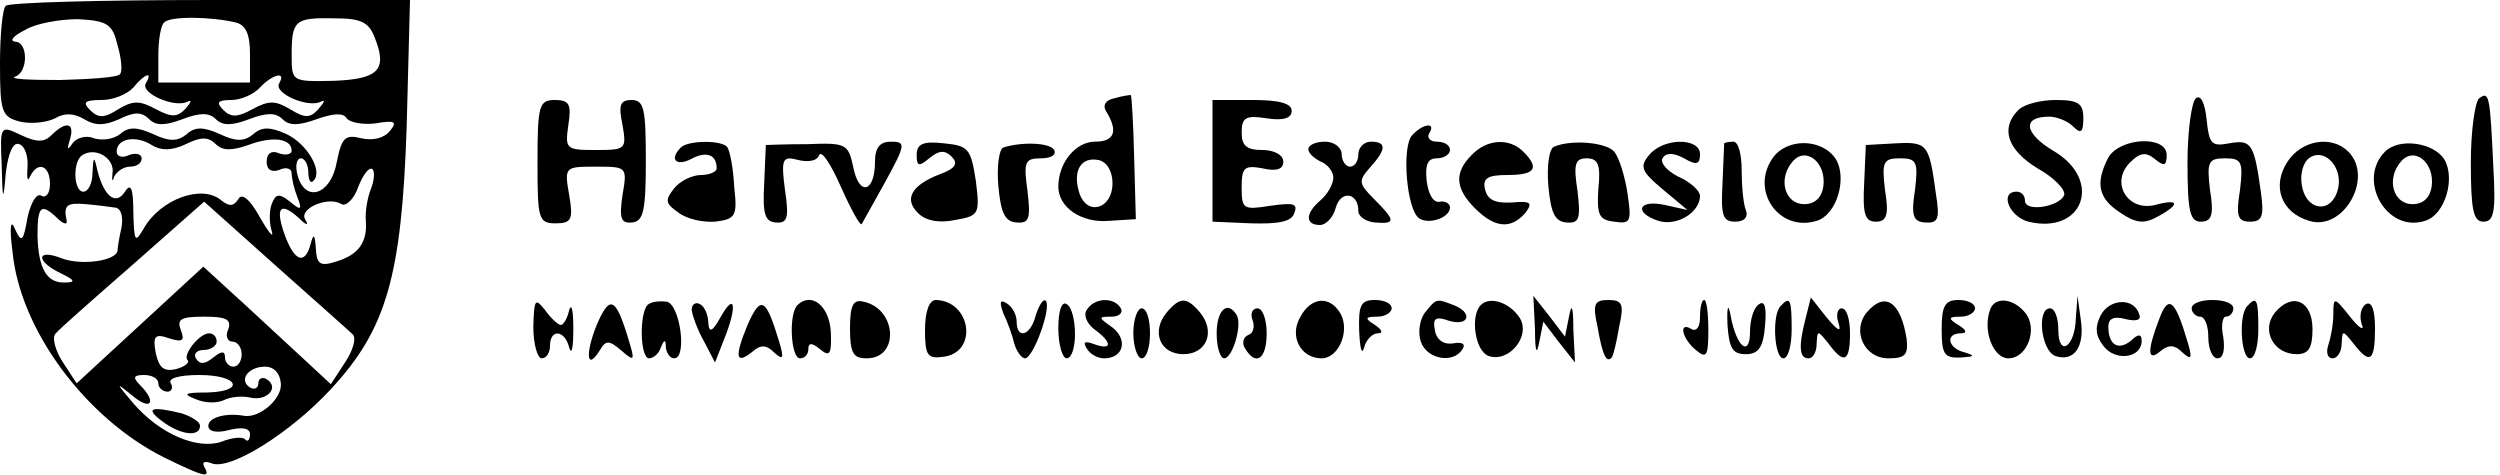 <?xml version="1.0" standalone="no"?>
<!DOCTYPE svg PUBLIC "-//W3C//DTD SVG 20010904//EN"
 "http://www.w3.org/TR/2001/REC-SVG-20010904/DTD/svg10.dtd">
<svg version="1.0" xmlns="http://www.w3.org/2000/svg"
 width="300pt" height="57pt" viewBox="0 0 300 57"
 preserveAspectRatio="xMidYMid meet">
<g transform="translate(0,57) scale(0.1,-0.1)"
fill="#000000" stroke="none">
<path d="M7 563 c-4 -3 -7 -35 -7 -69 0 -59 2 -64 24 -70 14 -3 32 -1 42 4 12
7 23 6 35 -1 13 -8 24 -8 42 0 18 9 27 9 36 0 8 -8 19 -8 40 0 21 8 32 8 40 0
8 -8 19 -8 40 0 21 8 32 8 40 0 8 -8 19 -8 41 0 20 7 32 8 36 1 4 -5 19 -8 35
-6 23 4 26 2 17 -9 -7 -9 -21 -12 -34 -9 -20 5 -24 1 -30 -29 -7 -39 -38 -49
-47 -15 -3 11 -1 20 4 20 5 0 9 -8 9 -17 0 -9 3 -14 6 -10 12 11 -7 44 -32 56
-20 9 -30 9 -40 0 -11 -9 -21 -9 -40 0 -20 9 -30 9 -40 0 -11 -9 -21 -9 -40 0
-20 9 -30 9 -40 0 -8 -6 -21 -8 -31 -5 -9 4 -21 1 -26 -6 -6 -9 -7 -8 -3 5 6
20 -5 22 -22 5 -9 -9 -18 -9 -37 0 -25 12 -25 11 -23 -36 1 -44 2 -45 5 -9 3
24 9 37 16 34 7 -2 11 -15 10 -28 -1 -13 0 -18 3 -11 9 19 24 14 24 -9 0 -11
-5 -17 -10 -14 -6 4 -13 -8 -17 -26 -5 -29 -7 -31 -15 -14 -5 13 -7 3 -3 -27
9 -94 88 -200 182 -247 47 -23 57 -26 48 -11 -3 6 1 7 9 4 22 -9 95 37 143 89
67 72 85 136 91 315 l4 152 -239 0 c-132 0 -243 -3 -246 -7z m134 -47 c5 -17
6 -32 3 -35 -3 -4 -36 -6 -72 -7 -37 0 -61 1 -54 4 16 5 16 42 0 42 -7 1 -2 7
12 14 13 8 42 13 64 13 35 -2 41 -6 47 -31z m142 27 c12 -3 17 -14 17 -38 l0
-34 -55 0 -55 0 0 33 c0 18 3 36 7 39 7 8 57 7 86 0z m167 -19 c15 -38 4 -49
-50 -51 -50 -1 -50 -1 -50 31 0 42 4 45 52 44 32 0 41 -5 48 -24z m-275 -54
c-7 -12 35 -30 50 -22 6 3 4 -1 -2 -8 -10 -11 -17 -11 -36 -1 -20 11 -28 10
-45 0 -17 -11 -24 -11 -34 -1 -9 9 -7 12 14 12 14 0 31 7 38 15 14 17 24 20
15 5z m160 0 c-7 -12 35 -30 50 -22 6 3 4 -1 -3 -9 -10 -11 -16 -11 -34 0 -17
10 -25 11 -45 0 -18 -10 -26 -10 -35 -1 -9 9 -7 12 10 12 11 0 27 7 34 15 15
16 32 20 23 5z m-112 -73 c18 9 27 9 36 0 8 -8 19 -8 39 -1 29 11 52 8 52 -7
0 -4 -7 -6 -15 -3 -9 4 -15 0 -15 -10 0 -10 6 -13 15 -10 8 4 15 2 15 -4 0 -6
3 -19 7 -29 6 -15 4 -16 -9 -5 -13 10 -17 10 -22 -3 -3 -8 -3 -23 0 -32 3 -10
-3 -3 -14 16 -12 22 -22 30 -26 22 -6 -9 -11 -9 -21 -1 -23 19 -73 1 -93 -35
-10 -17 -11 -15 -12 20 0 29 -3 36 -10 25 -11 -17 -25 -6 -33 25 -4 18 -5 18
-6 -2 0 -13 -5 -23 -11 -23 -12 0 -13 37 -1 44 16 10 39 -4 36 -22 -1 -9 0
-11 2 -4 3 6 11 12 19 12 8 0 14 4 14 10 0 5 -7 7 -15 4 -8 -4 -15 -2 -15 4 0
16 23 20 42 8 11 -7 24 -7 41 1z m222 -54 c-4 -10 -7 -27 -6 -38 2 -26 -9 -41
-36 -49 -19 -6 -23 -3 -24 16 -1 17 -3 18 -6 6 -7 -27 -20 -22 -32 12 -11 32
-4 38 18 18 9 -9 12 -9 7 -1 -7 13 28 28 44 18 5 -3 15 6 20 21 6 15 13 24 17
21 3 -3 2 -14 -2 -24z m-308 -22 c8 0 11 -10 9 -23 -3 -13 -5 -26 -5 -29 -2
-12 -43 -18 -67 -9 -30 12 -32 -3 -1 -18 17 -8 18 -11 5 -11 -22 -1 -32 17
-33 56 0 36 4 40 24 21 7 -7 12 -8 11 -3 -4 19 0 22 23 20 12 -1 28 -3 34 -4z
m286 -152 c5 -4 1 -19 -9 -34 l-17 -26 -41 38 c-23 21 -57 53 -77 71 l-35 32
-76 -70 -76 -70 -17 26 c-9 14 -13 30 -8 34 4 5 46 42 93 83 l85 75 85 -76
c47 -42 89 -79 93 -83z m-149 6 c-4 -8 -1 -15 5 -15 6 0 11 -7 11 -15 0 -8 -4
-15 -10 -15 -5 0 -10 5 -10 11 0 8 -4 8 -14 0 -10 -8 -16 -9 -21 -1 -3 5 1 10
9 10 9 0 16 5 16 10 0 6 -4 10 -9 10 -12 0 -32 -26 -26 -32 3 -3 -3 -8 -14
-11 -14 -3 -20 1 -24 19 -4 21 -1 24 16 18 16 -5 19 -3 14 10 -5 13 0 16 28
16 26 0 33 -3 29 -15z m63 -65 c2 -18 -25 -42 -44 -39 -22 4 -43 -2 -43 -12 0
-7 10 -9 25 -5 16 4 25 2 25 -5 0 -7 -3 -10 -6 -6 -3 3 -16 2 -28 -3 -29 -10
-74 9 -106 46 -21 25 -22 26 -2 10 23 -20 31 -9 10 12 -9 9 -8 12 5 12 9 0 17
-4 17 -10 0 -5 5 -10 11 -10 5 0 7 5 4 10 -4 6 10 10 34 10 48 0 56 -20 9 -21
-27 0 -29 -2 -13 -8 11 -5 26 -5 34 -1 8 4 22 5 31 3 20 -5 36 12 20 22 -5 3
-10 1 -10 -5 0 -6 -5 -8 -10 -5 -14 9 -2 25 18 25 11 0 18 -8 19 -20z"/>
<path d="M194 65 c22 -17 46 -20 46 -6 0 5 -10 11 -22 15 -37 9 -44 6 -24 -9z"/>
<path d="M1337 452 c-10 -2 -14 -8 -10 -15 15 -24 11 -37 -13 -37 -23 0 -44
-25 -44 -54 0 -25 28 -44 61 -41 l32 2 -2 74 c-1 41 -3 74 -4 75 -1 0 -10 -1
-20 -4z m-2 -102 c0 -31 -31 -40 -40 -11 -8 26 2 43 23 39 10 -2 17 -13 17
-28z"/>
<path d="M2635 452 c-5 -4 -10 -39 -10 -77 0 -59 3 -71 16 -71 13 0 16 8 11
38 -4 34 -2 38 18 38 20 0 22 -4 18 -38 -5 -31 -3 -38 12 -38 15 0 17 7 13 36
-8 57 -11 63 -38 58 -21 -4 -24 -1 -27 28 -2 20 -7 31 -13 26z"/>
<path d="M2975 452 c-5 -4 -10 -39 -10 -77 0 -57 3 -71 15 -71 13 0 15 12 12
66 -4 86 -5 91 -17 82z"/>
<path d="M645 376 c0 -69 1 -74 22 -74 19 0 21 5 16 34 -6 34 -5 34 32 34 37
0 38 0 32 -34 -4 -28 -2 -34 11 -33 14 1 17 13 17 74 0 62 -2 73 -17 73 -14 0
-16 -6 -11 -30 5 -29 4 -30 -32 -30 -36 0 -37 1 -33 30 4 25 1 30 -16 30 -19
0 -21 -6 -21 -74z"/>
<path d="M1455 377 l0 -73 46 -2 c33 -1 49 2 52 12 5 12 -1 13 -29 9 -32 -5
-34 -4 -34 22 0 24 3 27 25 23 17 -4 25 -1 25 8 0 8 -11 14 -25 14 -19 0 -25
5 -25 21 0 18 5 21 30 17 20 -3 30 0 30 9 0 9 -15 13 -47 13 l-48 0 0 -73z"/>
<path d="M2422 438 c-22 -22 -13 -48 23 -70 20 -11 34 -26 32 -32 -5 -14 -47
-21 -47 -7 0 6 -4 11 -10 11 -21 0 -9 -30 14 -36 66 -16 90 50 30 85 -35 21
-38 41 -5 41 9 0 22 -5 29 -12 9 -9 12 -7 12 10 0 18 -6 22 -33 22 -18 0 -38
-5 -45 -12z"/>
<path d="M1694 407 c-12 -15 -6 -89 9 -99 12 -8 37 1 37 13 0 5 -6 8 -12 7 -8
-2 -14 9 -16 25 -2 19 1 27 12 27 9 0 16 5 16 10 0 6 -7 10 -16 10 -8 0 -12 5
-9 10 9 14 -8 12 -21 -3z"/>
<path d="M817 393 c-14 -14 -6 -23 12 -14 18 10 31 6 31 -11 0 -4 -8 -8 -19
-8 -10 0 -25 -7 -32 -16 -11 -14 -11 -18 5 -29 10 -8 30 -12 44 -11 25 3 27 7
23 42 -1 22 -5 42 -8 47 -5 9 -47 9 -56 0z"/>
<path d="M919 396 c0 -1 -1 -21 -2 -47 -2 -36 1 -45 14 -46 14 -1 16 5 11 39
-5 38 -3 41 16 36 12 -3 23 -1 25 6 3 6 14 -11 26 -38 12 -27 23 -47 25 -45 1
2 14 25 29 52 24 44 24 47 6 47 -13 0 -19 -7 -19 -24 0 -37 -19 -42 -26 -7 -6
28 -8 30 -55 28 -27 0 -49 -1 -50 -1z"/>
<path d="M1100 384 c0 -14 3 -14 15 -4 12 10 19 10 27 2 8 -8 5 -14 -14 -21
-34 -13 -44 -30 -26 -47 9 -9 25 -12 44 -8 29 5 30 7 25 47 -6 39 -9 42 -38
45 -26 3 -33 -1 -33 -14z"/>
<path d="M1204 393 c-5 -2 -8 -22 -6 -46 3 -33 8 -43 22 -44 15 -1 17 4 13 38
-5 35 -3 39 16 39 12 0 19 4 16 10 -5 9 -39 10 -61 3z"/>
<path d="M1570 391 c0 -5 7 -11 15 -15 8 -3 15 -12 15 -19 0 -8 -7 -20 -15
-27 -19 -16 -19 -30 -1 -30 7 0 16 9 19 21 6 21 27 18 27 -4 0 -7 9 -13 20
-14 25 -2 25 2 -1 28 -19 19 -19 22 -5 38 20 22 20 31 1 31 -8 0 -15 -7 -15
-15 0 -8 -4 -15 -10 -15 -5 0 -10 7 -10 15 0 8 -9 15 -20 15 -11 0 -20 -4 -20
-9z"/>
<path d="M1766 384 c-21 -21 -20 -40 4 -64 24 -24 43 -25 60 -6 10 13 7 15
-16 13 -20 -1 -29 3 -32 16 -3 13 3 17 27 17 33 0 39 8 19 28 -17 17 -44 15
-62 -4z"/>
<path d="M1865 394 c-6 -2 -9 -23 -7 -47 3 -33 8 -43 22 -44 15 -1 17 4 13 38
-5 32 -3 39 11 39 14 0 17 -8 14 -37 -2 -31 1 -37 19 -39 20 -3 21 0 16 34 -3
20 -10 43 -16 50 -9 11 -51 15 -72 6z"/>
<path d="M1979 384 c-12 -14 -9 -20 16 -41 l30 -25 -27 6 c-32 7 -38 -9 -8
-19 22 -7 50 10 50 30 0 6 -12 17 -26 23 -14 7 -22 17 -19 22 4 7 13 7 26 0
15 -9 19 -7 19 5 0 20 -44 20 -61 -1z"/>
<path d="M2069 398 c0 -2 -1 -23 -2 -48 -2 -38 0 -46 15 -46 12 0 16 6 13 14
-3 7 -5 29 -5 48 0 19 -4 34 -10 34 -5 0 -10 -1 -11 -2z"/>
<path d="M2127 380 c-27 -39 8 -89 53 -75 24 7 37 51 23 74 -16 25 -59 26 -76
1z m61 -34 c-2 -13 -10 -21 -23 -21 -23 0 -32 30 -14 51 16 19 41 -1 37 -30z"/>
<path d="M2239 396 c0 -1 -1 -21 -2 -46 -2 -37 1 -46 14 -46 13 0 16 8 11 38
-4 34 -2 38 18 38 20 0 22 -4 18 -38 -5 -31 -2 -38 12 -39 16 -1 18 4 13 35
-8 59 -10 62 -48 60 -19 -1 -35 -2 -36 -2z"/>
<path d="M2530 381 c-16 -31 -12 -49 14 -66 19 -13 29 -14 45 -5 28 15 26 22
-3 14 -33 -8 -54 27 -30 51 12 12 19 13 30 4 11 -9 14 -8 14 5 0 24 -56 21
-70 -3z"/>
<path d="M2745 376 c-19 -29 -8 -61 26 -71 41 -13 78 52 47 83 -20 20 -56 14
-73 -12z m60 -35 c-9 -29 -39 -23 -43 8 -2 13 2 27 10 32 19 12 41 -14 33 -40z"/>
<path d="M2862 388 c-34 -34 2 -98 48 -83 24 7 37 51 23 74 -13 20 -54 26 -71
9z m56 -42 c-2 -13 -10 -21 -23 -21 -23 0 -32 30 -14 51 16 19 41 -1 37 -30z"/>
<path d="M640 178 c0 -21 5 -38 10 -38 6 0 10 7 10 15 0 21 18 19 23 -2 3 -10
5 0 5 22 0 22 -2 32 -5 23 -2 -10 -7 -18 -10 -18 -3 0 -12 8 -19 18 -12 15
-13 13 -14 -20z"/>
<path d="M716 180 c-14 -35 -12 -56 4 -30 7 12 11 12 26 -1 15 -13 16 -12 9
11 -16 54 -23 57 -39 20z"/>
<path d="M777 204 c-10 -11 -9 -64 2 -64 5 0 12 6 14 13 4 10 6 10 6 0 1 -7 5
-13 10 -13 16 0 7 65 -9 68 -9 1 -19 0 -23 -4z"/>
<path d="M830 198 c1 -7 7 -24 15 -38 l13 -25 11 28 c16 40 13 57 -4 27 -10
-18 -14 -20 -15 -8 0 9 -4 20 -10 23 -5 3 -10 0 -10 -7z"/>
<path d="M897 180 c-16 -39 -14 -48 6 -32 10 9 17 8 26 -1 11 -10 12 -7 6 13
-16 53 -22 56 -38 20z"/>
<path d="M957 204 c-11 -11 -8 -64 3 -64 6 0 10 5 10 11 0 8 4 8 14 0 12 -10
14 -6 13 21 -2 31 -23 48 -40 32z"/>
<path d="M1020 176 c0 -30 4 -36 20 -36 40 0 36 60 -4 68 -12 3 -16 -4 -16
-32z"/>
<path d="M1110 174 c0 -31 3 -35 23 -32 41 6 32 67 -10 68 -8 0 -13 -14 -13
-36z"/>
<path d="M1204 194 c5 -10 11 -27 13 -36 3 -10 9 -18 13 -18 10 0 32 61 25 69
-3 3 -8 -5 -12 -17 -6 -25 -23 -30 -23 -8 0 8 -5 18 -12 22 -8 5 -9 2 -4 -12z"/>
<path d="M1270 176 c0 -20 5 -36 10 -36 6 0 10 13 10 29 0 17 -4 33 -10 36 -6
4 -10 -8 -10 -29z"/>
<path d="M1304 198 c-4 -6 0 -16 9 -23 22 -16 22 -26 0 -18 -11 4 -14 3 -9 -5
4 -7 13 -12 21 -12 23 0 29 22 10 37 -17 12 -18 13 -1 13 9 0 14 5 11 10 -8
14 -32 13 -41 -2z"/>
<path d="M1400 195 c-19 -23 -8 -50 20 -50 28 0 39 27 20 50 -16 19 -24 19
-40 0z"/>
<path d="M1560 189 c-13 -23 1 -49 26 -49 20 0 34 32 23 53 -13 23 -36 21 -49
-4z"/>
<path d="M1631 173 c1 -21 3 -30 6 -20 2 9 10 17 16 17 7 0 6 4 -3 10 -13 8
-12 10 3 10 9 0 17 5 17 10 0 6 -9 10 -20 10 -17 0 -20 -6 -19 -37z"/>
<path d="M1710 195 c-6 -8 -9 -23 -5 -35 7 -21 39 -27 50 -9 4 6 0 9 -11 7
-11 -2 -20 4 -22 15 -3 15 0 18 17 12 24 -7 29 10 5 19 -21 8 -20 8 -34 -9z"/>
<path d="M1777 204 c-13 -13 -7 -55 9 -61 24 -9 51 23 38 45 -12 19 -36 27
-47 16z"/>
<path d="M1842 175 c0 -27 2 -32 5 -16 l5 25 19 -25 19 -24 -2 40 c0 27 -2 32
-5 16 l-5 -25 -19 25 -19 24 2 -40z"/>
<path d="M1917 178 c6 -35 11 -44 17 -37 2 2 6 19 9 37 6 27 4 32 -13 32 -17
0 -19 -5 -13 -32z"/>
<path d="M2040 189 c0 -11 -4 -17 -10 -14 -16 10 -12 -11 5 -25 13 -11 15 -7
15 24 0 20 -2 36 -5 36 -3 0 -5 -9 -5 -21z"/>
<path d="M2073 180 c2 -28 6 -35 22 -35 15 0 21 8 23 34 2 21 0 31 -7 26 -6
-3 -11 -18 -11 -33 0 -31 -16 -19 -23 18 -3 17 -5 13 -4 -10z"/>
<path d="M2137 203 c-11 -10 -8 -63 3 -63 6 0 10 16 10 35 0 36 -2 40 -13 28z"/>
<path d="M2167 189 c-9 -34 -8 -49 3 -49 6 0 10 8 10 18 1 16 1 16 14 0 19
-26 26 -22 26 12 0 17 -4 30 -10 30 -5 0 -7 -8 -4 -17 4 -12 0 -11 -14 6 l-19
24 -6 -24z"/>
<path d="M2240 195 c-18 -22 -3 -55 26 -55 20 0 24 4 22 23 -7 45 -26 58 -48
32z"/>
<path d="M2330 175 c0 -30 3 -35 23 -34 16 1 18 2 5 6 -21 5 -24 23 -5 23 8 0
7 4 -3 10 -13 8 -12 10 3 10 9 0 17 5 17 10 0 6 -9 10 -20 10 -16 0 -20 -7
-20 -35z"/>
<path d="M2388 198 c-9 -25 4 -58 22 -58 23 0 36 36 20 55 -15 18 -37 19 -42
3z"/>
<path d="M2491 188 c-1 -35 -21 -47 -21 -14 0 14 -4 26 -10 26 -16 0 -11 -50
6 -57 22 -8 36 10 31 43 l-4 29 -2 -27z"/>
<path d="M2521 192 c-7 -14 -7 -24 3 -37 14 -19 46 -15 46 6 0 8 -4 9 -13 0
-15 -12 -27 -5 -27 17 0 10 7 13 21 9 13 -3 19 -1 16 6 -6 20 -35 19 -46 -1z"/>
<path d="M2591 187 c-15 -39 -14 -52 2 -38 10 8 17 7 26 -2 11 -10 12 -7 6 13
-15 51 -23 57 -34 27z"/>
<path d="M2630 200 c0 -5 5 -10 10 -10 6 0 10 -11 10 -25 0 -14 5 -25 11 -25
7 0 9 10 7 25 -3 14 -1 25 3 25 5 0 9 5 9 10 0 6 -11 10 -25 10 -14 0 -25 -4
-25 -10z"/>
<path d="M2697 203 c-11 -10 -8 -63 3 -63 6 0 10 16 10 35 0 36 -2 40 -13 28z"/>
<path d="M2730 195 c-17 -21 -2 -50 26 -50 14 0 19 7 19 30 0 34 -24 45 -45
20z"/>
<path d="M2800 193 c0 -12 -3 -28 -6 -37 -3 -9 -1 -16 5 -16 6 0 11 8 11 18 1
16 1 16 14 0 20 -26 26 -22 26 18 0 22 -4 33 -11 29 -6 -4 -8 -14 -5 -24 4 -9
-3 -5 -14 9 -19 24 -20 24 -20 3z"/>
<path d="M1360 170 c0 -16 5 -30 10 -30 6 0 10 14 10 30 0 17 -4 30 -10 30 -5
0 -10 -13 -10 -30z"/>
<path d="M1460 170 c0 -16 4 -30 9 -30 10 0 22 40 15 52 -11 18 -24 6 -24 -22z"/>
<path d="M1503 186 c3 -8 1 -16 -5 -18 -6 -2 -8 -10 -4 -16 13 -22 26 -13 26
18 0 17 -5 30 -11 30 -6 0 -9 -6 -6 -14z"/>
</g>
</svg>
